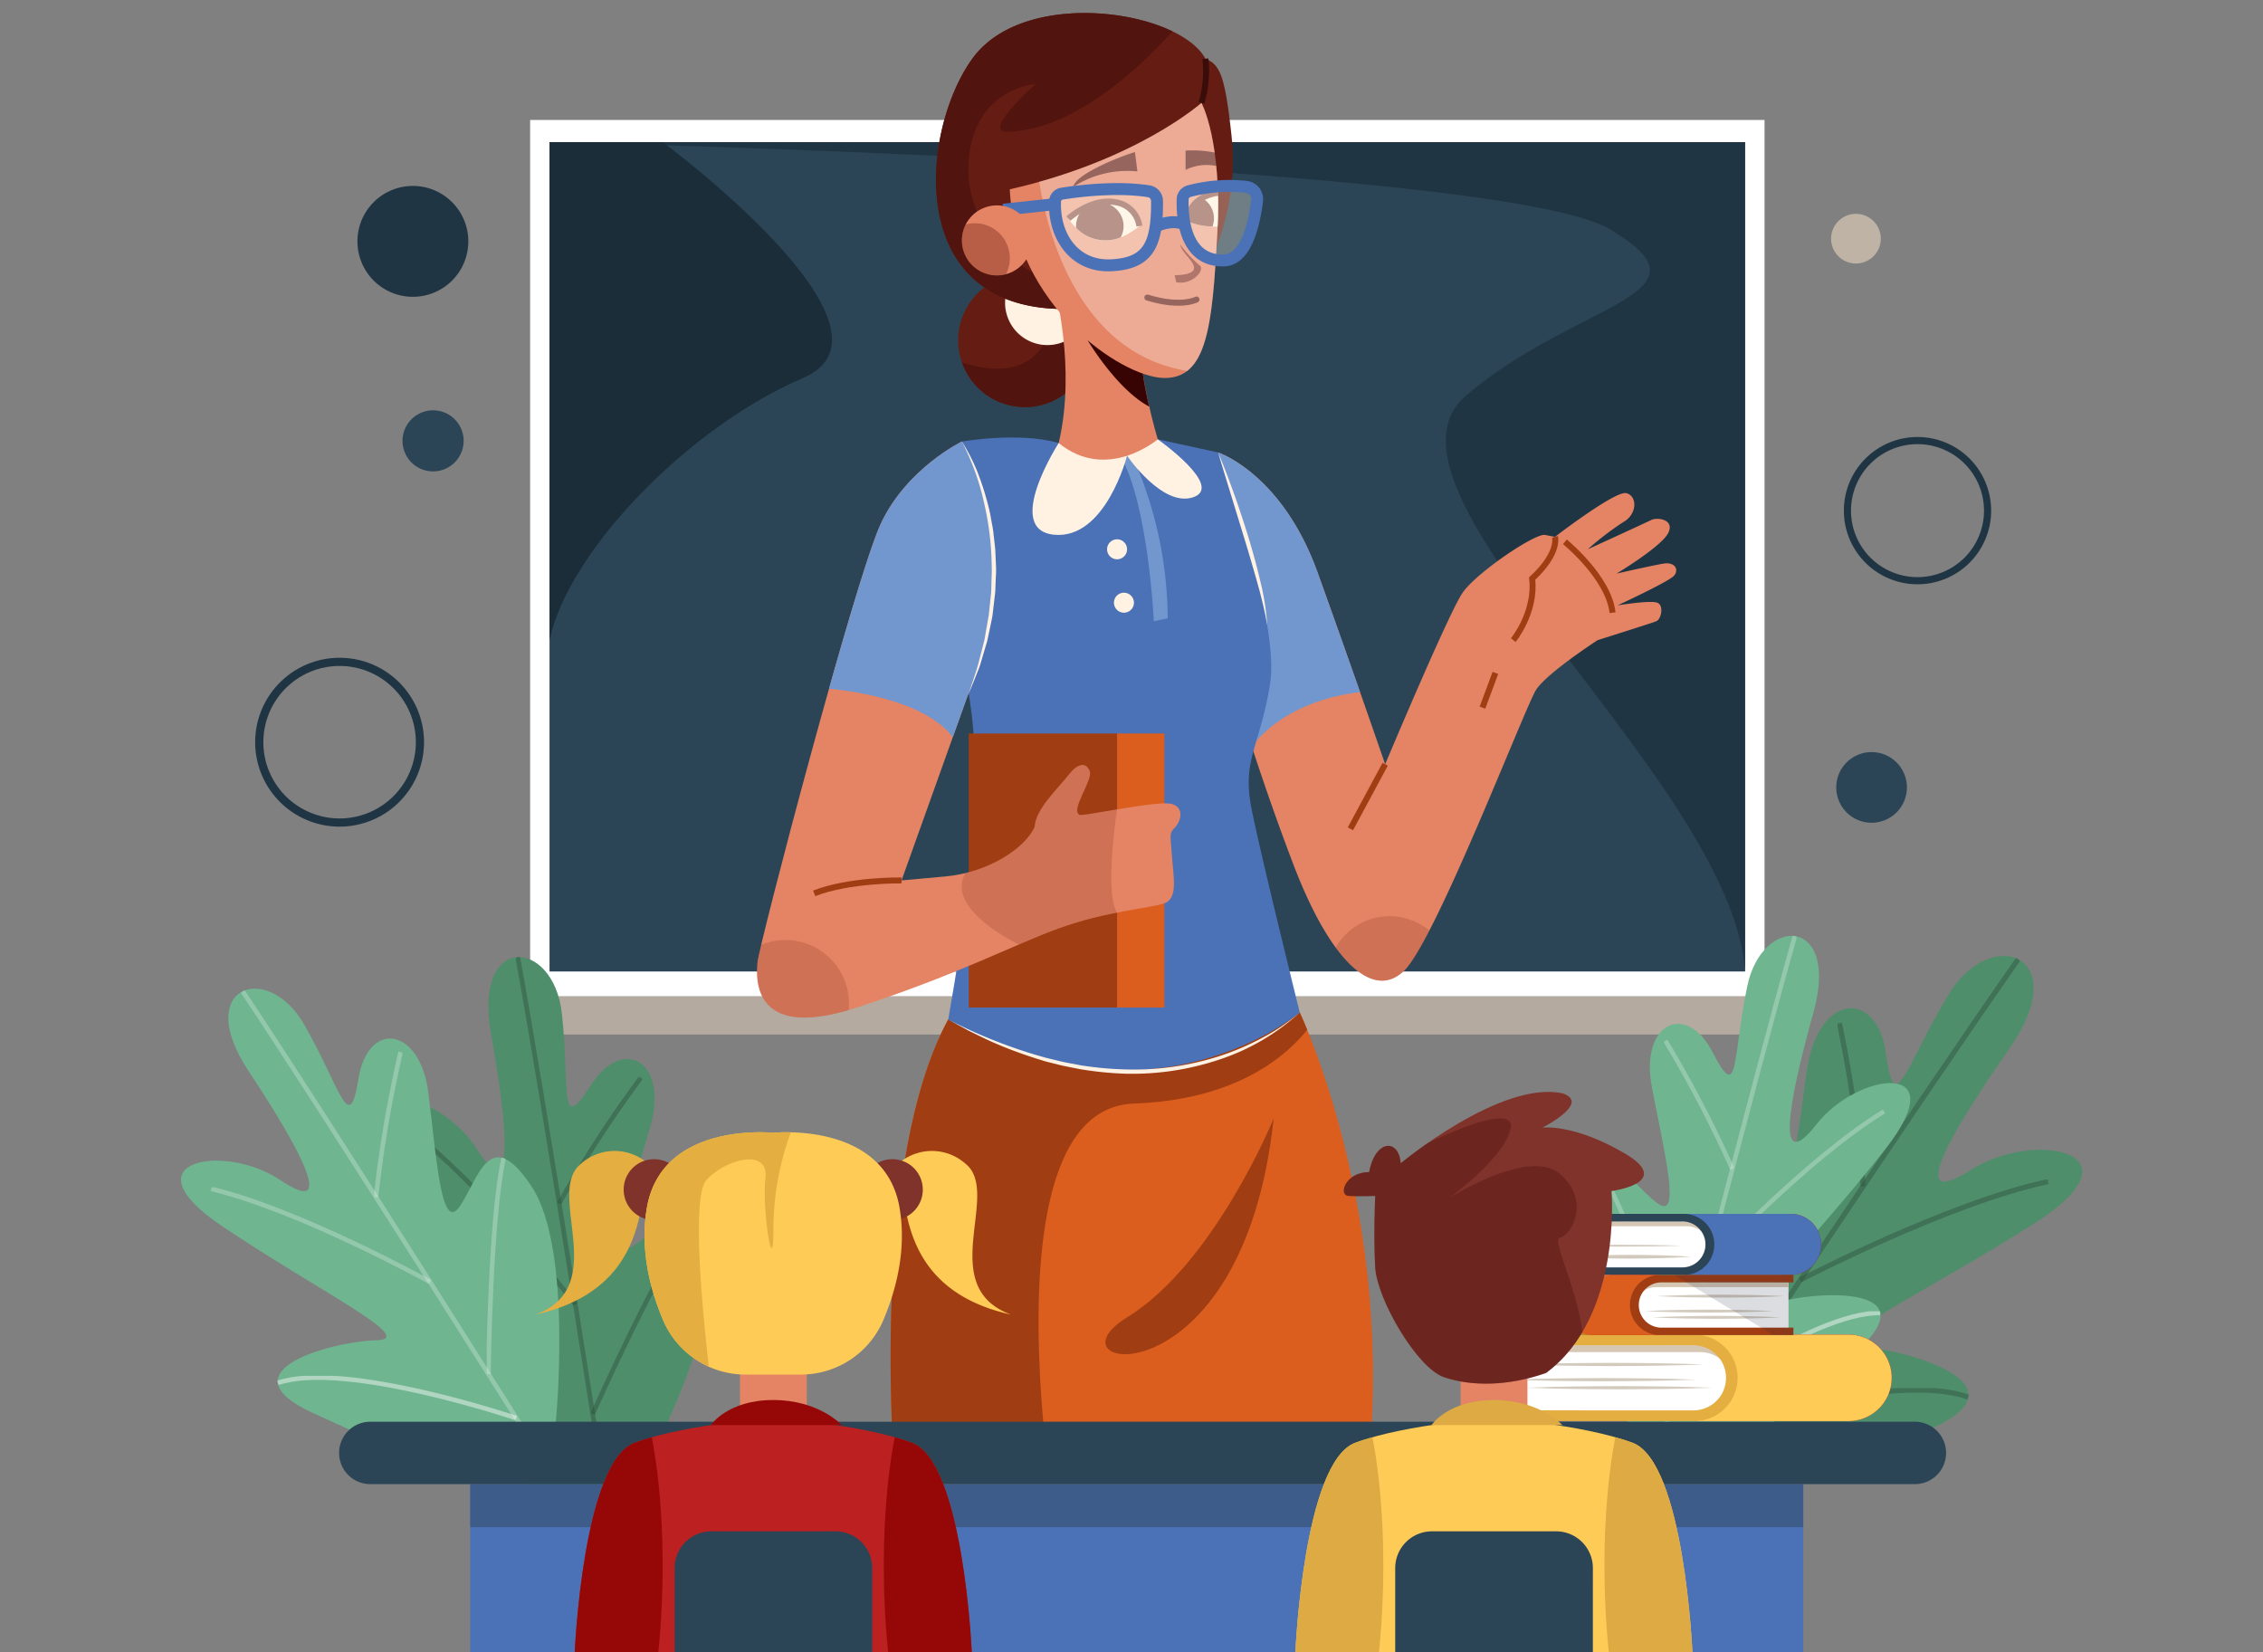 <svg xmlns="http://www.w3.org/2000/svg" xmlns:xlink="http://www.w3.org/1999/xlink" width="400" height="292" viewBox="0 0 400 292">
  <rect x="0" y="0" width="400" height="292" fill="#808080" stroke="none"/>
  <defs>
    <clipPath id="clip-path">
      <rect id="Rectángulo_415820" data-name="Rectángulo 415820" width="400" height="292" fill="#fff" stroke="#707070" stroke-width="1"/>
    </clipPath>
    <clipPath id="clip-path-2">
      <rect id="Rectángulo_415939" data-name="Rectángulo 415939" width="336.038" height="289.695" fill="none"/>
    </clipPath>
    <clipPath id="clip-path-4">
      <rect id="Rectángulo_415898" data-name="Rectángulo 415898" width="211.331" height="146.596" fill="none"/>
    </clipPath>
    <clipPath id="clip-path-5">
      <rect id="Rectángulo_415899" data-name="Rectángulo 415899" width="61.438" height="90.605" fill="none"/>
    </clipPath>
    <clipPath id="clip-path-6">
      <rect id="Rectángulo_415900" data-name="Rectángulo 415900" width="4.87" height="28.951" fill="none"/>
    </clipPath>
    <clipPath id="clip-path-7">
      <rect id="Rectángulo_415901" data-name="Rectángulo 415901" width="44.045" height="18.038" fill="none"/>
    </clipPath>
    <clipPath id="clip-path-8">
      <rect id="Rectángulo_415902" data-name="Rectángulo 415902" width="2.698" height="42.923" fill="none"/>
    </clipPath>
    <clipPath id="clip-path-9">
      <rect id="Rectángulo_415903" data-name="Rectángulo 415903" width="47.633" height="7.776" fill="none"/>
    </clipPath>
    <clipPath id="clip-path-10">
      <rect id="Rectángulo_415904" data-name="Rectángulo 415904" width="24.844" height="92.419" fill="none"/>
    </clipPath>
    <clipPath id="clip-path-11">
      <rect id="Rectángulo_415905" data-name="Rectángulo 415905" width="12.348" height="22.937" fill="none"/>
    </clipPath>
    <clipPath id="clip-path-12">
      <rect id="Rectángulo_415906" data-name="Rectángulo 415906" width="31.593" height="27.537" fill="none"/>
    </clipPath>
    <clipPath id="clip-path-13">
      <rect id="Rectángulo_415907" data-name="Rectángulo 415907" width="14.592" height="35.127" fill="none"/>
    </clipPath>
    <clipPath id="clip-path-14">
      <rect id="Rectángulo_415908" data-name="Rectángulo 415908" width="37.724" height="19.096" fill="none"/>
    </clipPath>
    <clipPath id="clip-path-15">
      <rect id="Rectángulo_415909" data-name="Rectángulo 415909" width="16.492" height="97.605" fill="none"/>
    </clipPath>
    <clipPath id="clip-path-16">
      <rect id="Rectángulo_415910" data-name="Rectángulo 415910" width="14.943" height="22.525" fill="none"/>
    </clipPath>
    <clipPath id="clip-path-17">
      <rect id="Rectángulo_415911" data-name="Rectángulo 415911" width="29.931" height="31.436" fill="none"/>
    </clipPath>
    <clipPath id="clip-path-18">
      <rect id="Rectángulo_415912" data-name="Rectángulo 415912" width="18.468" height="34.87" fill="none"/>
    </clipPath>
    <clipPath id="clip-path-19">
      <rect id="Rectángulo_415913" data-name="Rectángulo 415913" width="37.088" height="23.378" fill="none"/>
    </clipPath>
    <clipPath id="clip-path-20">
      <rect id="Rectángulo_415914" data-name="Rectángulo 415914" width="52.867" height="82.087" fill="none"/>
    </clipPath>
    <clipPath id="clip-path-21">
      <rect id="Rectángulo_415915" data-name="Rectángulo 415915" width="4.957" height="25.742" fill="none"/>
    </clipPath>
    <clipPath id="clip-path-22">
      <rect id="Rectángulo_415916" data-name="Rectángulo 415916" width="38.918" height="17.017" fill="none"/>
    </clipPath>
    <clipPath id="clip-path-23">
      <rect id="Rectángulo_415917" data-name="Rectángulo 415917" width="3.298" height="38.24" fill="none"/>
    </clipPath>
    <clipPath id="clip-path-24">
      <rect id="Rectángulo_415918" data-name="Rectángulo 415918" width="42.351" height="7.764" fill="none"/>
    </clipPath>
    <clipPath id="clip-path-25">
      <rect id="Rectángulo_415919" data-name="Rectángulo 415919" width="16.547" height="11.401" fill="none"/>
    </clipPath>
    <clipPath id="clip-path-26">
      <rect id="Rectángulo_415922" data-name="Rectángulo 415922" width="16.245" height="13.708" fill="none"/>
    </clipPath>
    <clipPath id="clip-path-27">
      <rect id="Rectángulo_415923" data-name="Rectángulo 415923" width="4.681" height="6.755" fill="none"/>
    </clipPath>
    <clipPath id="clip-path-28">
      <rect id="Rectángulo_415924" data-name="Rectángulo 415924" width="31.624" height="47.377" fill="none"/>
    </clipPath>
    <clipPath id="clip-path-29">
      <rect id="Rectángulo_415925" data-name="Rectángulo 415925" width="27.464" height="31.737" fill="none"/>
    </clipPath>
    <clipPath id="clip-path-30">
      <rect id="Rectángulo_415926" data-name="Rectángulo 415926" width="18.04" height="13.482" fill="none"/>
    </clipPath>
    <clipPath id="clip-path-31">
      <rect id="Rectángulo_415927" data-name="Rectángulo 415927" width="13.174" height="13.172" fill="none"/>
    </clipPath>
    <clipPath id="clip-path-32">
      <rect id="Rectángulo_415928" data-name="Rectángulo 415928" width="8.469" height="9.215" fill="none"/>
    </clipPath>
    <clipPath id="clip-path-33">
      <rect id="Rectángulo_415929" data-name="Rectángulo 415929" width="15.826" height="10.63" fill="none"/>
    </clipPath>
    <clipPath id="clip-path-34">
      <rect id="Rectángulo_415930" data-name="Rectángulo 415930" width="21.088" height="10.63" fill="none"/>
    </clipPath>
    <clipPath id="clip-path-35">
      <rect id="Rectángulo_415934" data-name="Rectángulo 415934" width="235.639" height="7.614" fill="none"/>
    </clipPath>
    <clipPath id="clip-path-36">
      <rect id="Rectángulo_415936" data-name="Rectángulo 415936" width="42.172" height="46.881" fill="none"/>
    </clipPath>
  </defs>
  <g id="Enmascarar_grupo_1098717" data-name="Enmascarar grupo 1098717" clip-path="url(#clip-path)">
    <g id="Grupo_1176787" data-name="Grupo 1176787" transform="translate(32 2.305)">
      <g id="Grupo_1176786" data-name="Grupo 1176786" clip-path="url(#clip-path-2)">
        <rect id="Rectángulo_415896" data-name="Rectángulo 415896" width="218.19" height="154.914" transform="translate(61.704 18.9)" fill="#fff"/>
        <rect id="Rectángulo_415897" data-name="Rectángulo 415897" width="211.331" height="146.596" transform="translate(65.132 22.813)" fill="#2c4556"/>
        <g id="Grupo_1176785" data-name="Grupo 1176785">
          <g id="Grupo_1176784" data-name="Grupo 1176784" clip-path="url(#clip-path-2)">
            <g id="Grupo_1176687" data-name="Grupo 1176687" transform="translate(65.133 22.813)" opacity="0.63">
              <g id="Grupo_1176686" data-name="Grupo 1176686">
                <g id="Grupo_1176685" data-name="Grupo 1176685" clip-path="url(#clip-path-4)">
                  <path id="Trazado_1034897" data-name="Trazado 1034897" d="M86.335,30.24S253.984,33.965,273.7,45.619,267.988,58.293,248.367,75s46.825,67.693,49.3,101.835V30.24Z" transform="translate(-86.335 -30.24)" fill="#1a2d38"/>
                </g>
              </g>
            </g>
            <path id="Trazado_1034898" data-name="Trazado 1034898" d="M300.339,237.139H77.862a3.338,3.338,0,0,1-3.338-3.338v-.068a3.338,3.338,0,0,1,3.338-3.338H300.339a3.337,3.337,0,0,1,3.338,3.338v.068a3.337,3.337,0,0,1-3.338,3.338" transform="translate(-18.302 -56.582)" fill="#b5aaa0"/>
            <path id="Trazado_1034899" data-name="Trazado 1034899" d="M106.338,30.24s44.75,33.159,24.8,41.693-41.37,30.317-44.8,46.335V30.24Z" transform="translate(-21.203 -7.426)" fill="#1a2d38"/>
            <path id="Trazado_1034900" data-name="Trazado 1034900" d="M345.4,305.569s-2.66-34.564,5.913-46.808S361.794,257.4,365.376,263s4.824-9.008,6.8-22.207,12.328-14.157,13.911-2.6,3.309,2.458,10.944-10.284,22.394-7.168,10.921,9.291-18.027,28.673-6.822,21.508,30.922-3.144,11.313,9.395-39.54,21.515-31.12,21.9,30.731,6.788,12.132,14.734-34.506,15.854-48.055.837" transform="translate(-84.729 -54.252)" fill="#4f8e6b"/>
            <g id="Grupo_1176690" data-name="Grupo 1176690" transform="translate(263.571 167.049)" opacity="0.45">
              <g id="Grupo_1176689" data-name="Grupo 1176689">
                <g id="Grupo_1176688" data-name="Grupo 1176688" clip-path="url(#clip-path-5)">
                  <path id="Trazado_1034901" data-name="Trazado 1034901" d="M349.749,311.908s43.581-65.657,60.874-90.219" transform="translate(-349.464 -221.492)" fill="none" stroke="#2d4f3b" stroke-miterlimit="10" stroke-width="0.906"/>
                </g>
              </g>
            </g>
            <g id="Grupo_1176693" data-name="Grupo 1176693" transform="translate(292.797 178.466)" opacity="0.45">
              <g id="Grupo_1176692" data-name="Grupo 1176692">
                <g id="Grupo_1176691" data-name="Grupo 1176691" clip-path="url(#clip-path-6)">
                  <path id="Trazado_1034902" data-name="Trazado 1034902" d="M392.75,265.511a240.662,240.662,0,0,0-4.2-28.852" transform="translate(-388.221 -236.586)" fill="none" stroke="#2d4f3b" stroke-miterlimit="10" stroke-width="0.906"/>
                </g>
              </g>
            </g>
            <g id="Grupo_1176696" data-name="Grupo 1176696" transform="translate(286.055 206.21)" opacity="0.45">
              <g id="Grupo_1176695" data-name="Grupo 1176695">
                <g id="Grupo_1176694" data-name="Grupo 1176694" clip-path="url(#clip-path-7)">
                  <path id="Trazado_1034903" data-name="Trazado 1034903" d="M379.385,291.182s26.1-13.641,43.815-17.4" transform="translate(-379.227 -273.447)" fill="none" stroke="#2d4f3b" stroke-miterlimit="10" stroke-width="0.906"/>
                </g>
              </g>
            </g>
            <g id="Grupo_1176699" data-name="Grupo 1176699" transform="translate(271.89 198.974)" opacity="0.45">
              <g id="Grupo_1176698" data-name="Grupo 1176698">
                <g id="Grupo_1176697" data-name="Grupo 1176697" clip-path="url(#clip-path-8)">
                  <path id="Trazado_1034904" data-name="Trazado 1034904" d="M362.838,306.687s.4-31.037-2-42.851" transform="translate(-360.507 -263.768)" fill="none" stroke="#2d4f3b" stroke-miterlimit="10" stroke-width="0.906"/>
                </g>
              </g>
            </g>
            <g id="Grupo_1176702" data-name="Grupo 1176702" transform="translate(268.384 243.052)" opacity="0.45">
              <g id="Grupo_1176701" data-name="Grupo 1176701">
                <g id="Grupo_1176700" data-name="Grupo 1176700" clip-path="url(#clip-path-9)">
                  <path id="Trazado_1034905" data-name="Trazado 1034905" d="M355.886,329.733s34.4-10.7,47.411-5.844" transform="translate(-355.784 -322.284)" fill="none" stroke="#2d4f3b" stroke-miterlimit="10" stroke-width="0.906"/>
                </g>
              </g>
            </g>
            <path id="Trazado_1034906" data-name="Trazado 1034906" d="M337.073,304.361s-12.2-27.83-8.65-40.441,8.278-4.162,12.863-.563,1.385-8.85-.8-20.342,6.1-15.281,10.757-6.177,3.449,1.077,6.081-11.676,16.455-12.41,11.724,4.529-6.62,28.941.578,19.77,24.676-11.549,12.079,4.5-26.491,29.242-19.413,27.122,27.391-3.275,14.3,8.682-23.964,23.1-39.52,14.6" transform="translate(-80.497 -53.1)" fill="#6fb590"/>
            <g id="Grupo_1176705" data-name="Grupo 1176705" transform="translate(260.702 163.081)" opacity="0.26">
              <g id="Grupo_1176704" data-name="Grupo 1176704">
                <g id="Grupo_1176703" data-name="Grupo 1176703" clip-path="url(#clip-path-10)">
                  <path id="Trazado_1034907" data-name="Trazado 1034907" d="M345.953,308.54s17.063-66.936,24.265-92.263" transform="translate(-345.663 -216.196)" fill="none" stroke="#fefefe" stroke-miterlimit="10" stroke-width="0.794"/>
                </g>
              </g>
            </g>
            <g id="Grupo_1176708" data-name="Grupo 1176708" transform="translate(262.125 181.493)" opacity="0.26">
              <g id="Grupo_1176707" data-name="Grupo 1176707">
                <g id="Grupo_1176706" data-name="Grupo 1176706" clip-path="url(#clip-path-11)">
                  <path id="Trazado_1034908" data-name="Trazado 1034908" d="M359.611,263.442a210.913,210.913,0,0,0-11.819-22.659" transform="translate(-347.538 -240.625)" fill="none" stroke="#fefefe" stroke-miterlimit="10" stroke-width="0.794"/>
                </g>
              </g>
            </g>
            <g id="Grupo_1176711" data-name="Grupo 1176711" transform="translate(269.575 193.891)" opacity="0.26">
              <g id="Grupo_1176710" data-name="Grupo 1176710">
                <g id="Grupo_1176709" data-name="Grupo 1176709" clip-path="url(#clip-path-12)">
                  <path id="Trazado_1034909" data-name="Trazado 1034909" d="M357.62,284.423s17.647-18.838,31.219-27.075" transform="translate(-357.401 -257.091)" fill="none" stroke="#fefefe" stroke-miterlimit="10" stroke-width="0.794"/>
                </g>
              </g>
            </g>
            <g id="Grupo_1176714" data-name="Grupo 1176714" transform="translate(250.755 204.511)" opacity="0.26">
              <g id="Grupo_1176713" data-name="Grupo 1176713">
                <g id="Grupo_1176712" data-name="Grupo 1176712" clip-path="url(#clip-path-13)">
                  <path id="Trazado_1034910" data-name="Trazado 1034910" d="M346.775,306.167s-8.651-25.8-14.05-34.878" transform="translate(-332.468 -271.135)" fill="none" stroke="#fefefe" stroke-miterlimit="10" stroke-width="0.794"/>
                </g>
              </g>
            </g>
            <g id="Grupo_1176717" data-name="Grupo 1176717" transform="translate(262.63 229.469)" opacity="0.45">
              <g id="Grupo_1176716" data-name="Grupo 1176716">
                <g id="Grupo_1176715" data-name="Grupo 1176715" clip-path="url(#clip-path-14)">
                  <path id="Trazado_1034911" data-name="Trazado 1034911" d="M348.361,323.121s25.369-18.806,37.539-18.553" transform="translate(-348.182 -304.266)" fill="none" stroke="#fefefe" stroke-miterlimit="10" stroke-width="0.794"/>
                </g>
              </g>
            </g>
            <path id="Trazado_1034912" data-name="Trazado 1034912" d="M91.949,314.842s15.33-27.478,12.918-40.828-8.121-5.11-13.2-1.854-.552-9.26,2.837-20.888-4.78-16.354-10.477-7.431-3.662.768-5.112-12.637-15.733-14.421-12.533,3.507,3.959,30.486-2.553,20.321-24.291-14.346-12.9,3.443,24.412,32.763,17.327,29.877-27.91-6.087-15.6,7.534,22.414,26.183,39.291,18.956" transform="translate(-11.593 -54.321)" fill="#4f8e6b"/>
            <g id="Grupo_1176720" data-name="Grupo 1176720" transform="translate(59.207 166.819)" opacity="0.45">
              <g id="Grupo_1176719" data-name="Grupo 1176719">
                <g id="Grupo_1176718" data-name="Grupo 1176718" clip-path="url(#clip-path-15)">
                  <path id="Trazado_1034913" data-name="Trazado 1034913" d="M94.765,318.7S83.8,248.017,78.885,221.2" transform="translate(-78.58 -221.142)" fill="none" stroke="#2d4f3b" stroke-miterlimit="10" stroke-width="0.822"/>
                </g>
              </g>
            </g>
            <g id="Grupo_1176723" data-name="Grupo 1176723" transform="translate(66.567 188.008)" opacity="0.45">
              <g id="Grupo_1176722" data-name="Grupo 1176722">
                <g id="Grupo_1176721" data-name="Grupo 1176721" clip-path="url(#clip-path-16)">
                  <path id="Trazado_1034914" data-name="Trazado 1034914" d="M88.6,271.645a218.34,218.34,0,0,1,14.425-22.186" transform="translate(-88.324 -249.271)" fill="none" stroke="#2d4f3b" stroke-miterlimit="10" stroke-width="0.822"/>
                </g>
              </g>
            </g>
            <g id="Grupo_1176726" data-name="Grupo 1176726" transform="translate(40.019 197.004)" opacity="0.45">
              <g id="Grupo_1176725" data-name="Grupo 1176725">
                <g id="Grupo_1176724" data-name="Grupo 1176724" clip-path="url(#clip-path-17)">
                  <path id="Trazado_1034915" data-name="Trazado 1034915" d="M82.793,292.462s-16.326-21.164-29.5-31" transform="translate(-53.107 -261.216)" fill="none" stroke="#2d4f3b" stroke-miterlimit="10" stroke-width="0.822"/>
                </g>
              </g>
            </g>
            <g id="Grupo_1176729" data-name="Grupo 1176729" transform="translate(72.485 212.857)" opacity="0.45">
              <g id="Grupo_1176728" data-name="Grupo 1176728">
                <g id="Grupo_1176727" data-name="Grupo 1176727" clip-path="url(#clip-path-18)">
                  <path id="Trazado_1034916" data-name="Trazado 1034916" d="M96.456,316.953s11.469-25.733,17.934-34.56" transform="translate(-96.173 -282.209)" fill="none" stroke="#2d4f3b" stroke-miterlimit="10" stroke-width="0.822"/>
                </g>
              </g>
            </g>
            <g id="Grupo_1176732" data-name="Grupo 1176732" transform="translate(37.343 233.729)" opacity="0.45">
              <g id="Grupo_1176731" data-name="Grupo 1176731">
                <g id="Grupo_1176730" data-name="Grupo 1176730" clip-path="url(#clip-path-19)">
                  <path id="Trazado_1034917" data-name="Trazado 1034917" d="M86.387,333.064S62.1,311.17,49.53,310.226" transform="translate(-49.507 -309.916)" fill="none" stroke="#2d4f3b" stroke-miterlimit="10" stroke-width="0.822"/>
                </g>
              </g>
            </g>
            <path id="Trazado_1034918" data-name="Trazado 1034918" d="M66.217,305.386s3.11-30.766-4.273-41.867S52.626,262.077,49.311,267s-4.109-8.136-5.588-19.948-10.691-12.888-12.349-2.616-3,2.121-9.54-9.405-19.816-6.87-9.936,8.052S27.36,269.034,17.521,262.4-9.987,258.94,7.231,270.54s34.8,20.031,27.283,20.192-27.549,5.4-11.133,12.88,30.432,14.876,42.836,1.774" transform="translate(0 -56.134)" fill="#6fb590"/>
            <g id="Grupo_1176735" data-name="Grupo 1176735" transform="translate(10.634 172.741)" opacity="0.26">
              <g id="Grupo_1176734" data-name="Grupo 1176734">
                <g id="Grupo_1176733" data-name="Grupo 1176733" clip-path="url(#clip-path-20)">
                  <path id="Trazado_1034919" data-name="Trazado 1034919" d="M66.788,310.953S29.327,251.472,14.432,229.2" transform="translate(-14.178 -229.029)" fill="none" stroke="#fefefe" stroke-miterlimit="10" stroke-width="0.808"/>
                </g>
              </g>
            </g>
            <g id="Grupo_1176738" data-name="Grupo 1176738" transform="translate(34.162 183.585)" opacity="0.26">
              <g id="Grupo_1176737" data-name="Grupo 1176737">
                <g id="Grupo_1176736" data-name="Grupo 1176736" clip-path="url(#clip-path-21)">
                  <path id="Trazado_1034920" data-name="Trazado 1034920" d="M45.685,269.083a214.6,214.6,0,0,1,4.358-25.638" transform="translate(-45.382 -243.372)" fill="none" stroke="#fefefe" stroke-miterlimit="10" stroke-width="0.808"/>
                </g>
              </g>
            </g>
            <g id="Grupo_1176741" data-name="Grupo 1176741" transform="translate(5.251 207.546)" opacity="0.26">
              <g id="Grupo_1176740" data-name="Grupo 1176740">
                <g id="Grupo_1176739" data-name="Grupo 1176739" clip-path="url(#clip-path-22)">
                  <path id="Trazado_1034921" data-name="Trazado 1034921" d="M45.754,291.956S22.773,279.233,7.053,275.5" transform="translate(-6.983 -275.206)" fill="none" stroke="#fefefe" stroke-miterlimit="10" stroke-width="0.808"/>
                </g>
              </g>
            </g>
            <g id="Grupo_1176744" data-name="Grupo 1176744" transform="translate(54.028 202.32)" opacity="0.26">
              <g id="Grupo_1176743" data-name="Grupo 1176743">
                <g id="Grupo_1176742" data-name="Grupo 1176742" clip-path="url(#clip-path-23)">
                  <path id="Trazado_1034922" data-name="Trazado 1034922" d="M72.02,306.441s.309-27.686,2.7-38.17" transform="translate(-71.715 -268.204)" fill="none" stroke="#fefefe" stroke-miterlimit="10" stroke-width="0.808"/>
                </g>
              </g>
            </g>
            <g id="Grupo_1176747" data-name="Grupo 1176747" transform="translate(17.009 240.882)" opacity="0.45">
              <g id="Grupo_1176746" data-name="Grupo 1176746">
                <g id="Grupo_1176745" data-name="Grupo 1176745" clip-path="url(#clip-path-24)">
                  <path id="Trazado_1034923" data-name="Trazado 1034923" d="M64.832,326.871s-30.449-10.276-42.154-6.225" transform="translate(-22.579 -319.395)" fill="none" stroke="#fefefe" stroke-miterlimit="10" stroke-width="0.808"/>
                </g>
              </g>
            </g>
            <path id="Trazado_1034924" data-name="Trazado 1034924" d="M238.569,234.173s17.026,35.807,12.023,81.091H166.955s-4.563-54.061,9.478-79.862a545.941,545.941,0,0,0,62.135-1.229" transform="translate(-40.828 -57.509)" fill="#db5e1f"/>
            <path id="Trazado_1034925" data-name="Trazado 1034925" d="M238.569,234.173a545.941,545.941,0,0,1-62.135,1.229c-14.042,25.8-9.478,79.862-9.478,79.862h27.2c-2.326-18.853-5.752-64.259,15.1-65,17.872-.631,26.76-8.223,30.63-13.037-.812-1.993-1.318-3.058-1.318-3.058" transform="translate(-40.828 -57.509)" fill="#a03d12"/>
            <path id="Trazado_1034926" data-name="Trazado 1034926" d="M205.674,72.847a11.8,11.8,0,1,1-11.8-11.8,11.8,11.8,0,0,1,11.8,11.8" transform="translate(-44.715 -14.992)" fill="#651d13"/>
            <path id="Trazado_1034927" data-name="Trazado 1034927" d="M182.964,77.615a11.792,11.792,0,0,0,22.863-2.656l-3.73-9.884c-.162-.151-.32-.306-.49-.447l-3.537,8.288s-2.346,8.859-15.1,4.7" transform="translate(-44.933 -15.872)" fill="#51140e"/>
            <path id="Trazado_1034928" data-name="Trazado 1034928" d="M242.98,102.952s11.274,3.686,17.593,21.238,11.936,33.875,11.936,33.875,11.233-26.767,13.69-30.321,12.813-10.55,14.569-10.212l1.756.339s10.707-8.25,12.637-7.723,1.931,3.686-.527,5.09a52.16,52.16,0,0,0-6.319,4.832s10.181-4.656,11.234-5.183,4.213-.1,2.984,2.319-9.127,7.159-9.127,7.159,6.143-1.4,8.25-1.756,2.808,1.053,1.931,2.106-10.005,5.266-10.005,5.266,5.792-.945,7.021-.473.7,2.93-.176,3.281-10.356,3.335-10.356,3.335-8.952,5.792-10.882,8.776-17.728,44.231-23.345,49.673-13.164-2.106-19.483-18.605-10.786-31.77-10.786-31.77Z" transform="translate(-59.672 -25.283)" fill="#e48464"/>
            <path id="Trazado_1034929" data-name="Trazado 1034929" d="M260.573,124.19c-6.319-17.552-17.593-21.238-17.593-21.238l2.594,41.248s1.244,4.253,3.347,10.692c5.526-6.913,14-8.979,19.149-9.58-2.087-5.954-4.724-13.419-7.5-21.121" transform="translate(-59.672 -25.283)" fill="#7297ce"/>
            <line id="Línea_990" data-name="Línea 990" x1="6.143" y2="11.409" transform="translate(206.693 132.783)" fill="none" stroke="#a03d12" stroke-miterlimit="10" stroke-width="1.057"/>
            <g id="Grupo_1176750" data-name="Grupo 1176750" transform="translate(204.097 159.638)" opacity="0.16">
              <g id="Grupo_1176749" data-name="Grupo 1176749">
                <g id="Grupo_1176748" data-name="Grupo 1176748" clip-path="url(#clip-path-25)">
                  <path id="Trazado_1034930" data-name="Trazado 1034930" d="M287.084,214.147a10.959,10.959,0,0,0-16.547,3.006c4.265,5.817,8.549,7.52,12.074,4.106,1.139-1.1,2.7-3.681,4.474-7.112" transform="translate(-270.537 -211.605)" fill="#590a06"/>
                </g>
              </g>
            </g>
            <path id="Trazado_1034931" data-name="Trazado 1034931" d="M216.785,99.767l10.667,2.326s11.1,29.488,9.168,41.072-5.09,13.165-3.159,22.467,8.425,35.455,8.425,35.455-26.153,22.116-62.135,1.229c6.671-37.737,5.178-51.779,2.414-63.539s0-38.615,0-38.615,10.136-1.755,17.113.263,17.508-.658,17.508-.658" transform="translate(-44.144 -24.425)" fill="#4b72b7"/>
            <rect id="Rectángulo_415920" data-name="Rectángulo 415920" width="8.355" height="48.444" transform="translate(165.452 127.341)" fill="#db5e1f"/>
            <rect id="Rectángulo_415921" data-name="Rectángulo 415921" width="26.221" height="48.444" transform="translate(139.231 127.341)" fill="#a03d12"/>
            <path id="Trazado_1034932" data-name="Trazado 1034932" d="M220.9,101.189a70.791,70.791,0,0,1,7.179,30.642l-2.457.527s-1.094-23.738-7.042-30.914c1.272-.127,2.32-.255,2.32-.255" transform="translate(-53.679 -24.851)" fill="#7297ce"/>
            <path id="Trazado_1034933" data-name="Trazado 1034933" d="M222.108,137.58a1.765,1.765,0,1,1-1.765-1.765,1.766,1.766,0,0,1,1.765,1.765" transform="translate(-53.679 -33.354)" fill="#fff2e3"/>
            <path id="Trazado_1034934" data-name="Trazado 1034934" d="M220.5,125.068a1.765,1.765,0,1,1-1.765-1.765,1.766,1.766,0,0,1,1.765,1.765" transform="translate(-53.285 -30.281)" fill="#fff2e3"/>
            <path id="Trazado_1034935" data-name="Trazado 1034935" d="M171.161,100.393s-9.786,4.739-14.349,14.569-21.414,74.071-21.765,77.405-.7,14.042,17.552,8.074,27.557-11.058,35.807-14.042,16.023-3.51,18.543-4.388,1.555-4.914,1.335-8.425-.57-3.862.483-4.915,1.843-3.51-.483-4.213-14.971,2.106-16.283,1.931c-1.839-.7,2.373-6.143,1.759-7.723s-2.018-1.58-3.774.7-5.792,5.968-5.968,9.127c-1.579,3.686-8.074,8.075-15.8,8.776l-7.723.7,13.69-38.264s7.285-21.063-3.027-39.317" transform="translate(-33.142 -24.655)" fill="#e48464"/>
            <path id="Trazado_1034936" data-name="Trazado 1034936" d="M163.787,203.228s-9.127-.176-15.446,2.282" transform="translate(-36.43 -49.909)" fill="none" stroke="#a03d12" stroke-miterlimit="10" stroke-width="1.057"/>
            <path id="Trazado_1034937" data-name="Trazado 1034937" d="M173.7,152.644l4.628-12.934s7.285-21.063-3.027-39.317c0,0-9.786,4.739-14.349,14.569-1.764,3.8-5.362,15.724-9.134,29.119,4.894.471,17.012,2.255,21.883,8.563" transform="translate(-37.285 -24.655)" fill="#7297ce"/>
            <g id="Grupo_1176753" data-name="Grupo 1176753" transform="translate(101.809 163.85)" opacity="0.16">
              <g id="Grupo_1176752" data-name="Grupo 1176752">
                <g id="Grupo_1176751" data-name="Grupo 1176751" clip-path="url(#clip-path-26)">
                  <path id="Trazado_1034938" data-name="Trazado 1034938" d="M151.137,229.576a11.433,11.433,0,0,0,.059-1.154,11.23,11.23,0,0,0-15.505-10.388c-.378,1.6-.605,2.659-.643,3.015-.341,3.243-.677,13.452,16.089,8.526" transform="translate(-134.951 -217.188)" fill="#590a06"/>
                </g>
              </g>
            </g>
            <path id="Trazado_1034939" data-name="Trazado 1034939" d="M208.033,65.443a7.482,7.482,0,1,1-7.482-7.482,7.482,7.482,0,0,1,7.482,7.482" transform="translate(-47.415 -14.234)" fill="#fff2e3"/>
            <path id="Trazado_1034940" data-name="Trazado 1034940" d="M216.21,102.988s-3.791,14.82-12.875,13.965.79-16.212.79-16.212Z" transform="translate(-48.993 -24.74)" fill="#fff2e3"/>
            <path id="Trazado_1034941" data-name="Trazado 1034941" d="M221.652,102.774s6.3,9.25,11.742,7.319-6.319-10.224-6.319-10.224-4.714.673-5.423,2.905" transform="translate(-54.434 -24.526)" fill="#fff2e3"/>
            <path id="Trazado_1034942" data-name="Trazado 1034942" d="M226.481,41.248a42.25,42.25,0,0,0,2.632-19.615c-1.184-10.926-2.106-12.506-4.607-13.559-4.608-8.557-31.989-12.769-41.2,0s-12.243,44.759,16.983,44.232c5-9.874,26.2-11.058,26.2-11.058" transform="translate(-43.439 0)" fill="#651d13"/>
            <path id="Trazado_1034943" data-name="Trazado 1034943" d="M204.586,64.1s3.949,14.218.79,27.645c8.557,6.977,17.508-.658,17.508-.658S219.418,79.631,219.637,72s-15.051-7.9-15.051-7.9" transform="translate(-50.243 -15.742)" fill="#e48464"/>
            <path id="Trazado_1034944" data-name="Trazado 1034944" d="M223.306,88.4a66.473,66.473,0,0,1-1.725-11.321l-9.164-.393s5.138,8.676,10.889,11.714" transform="translate(-52.166 -18.833)" fill="#380403"/>
            <path id="Trazado_1034945" data-name="Trazado 1034945" d="M182.67,25.988c1.046-12.795,11.821-13.439,11.821-13.439s-8.952,7.9-5.4,8.425c12.41,0,24.743-12.3,29.587-17.739-9.843-4.747-28.17-5.151-35.379,4.839-9.215,12.769-12.243,44.758,16.981,44.231a11.766,11.766,0,0,1,2.527-3.275c-10.3-1.541-21.157-10.6-20.14-23.042" transform="translate(-43.439 0)" fill="#51140e"/>
            <path id="Trazado_1034946" data-name="Trazado 1034946" d="M228.05,21.055s3.686,6.67,2.809,22.994-1.756,25.8-9.478,25.626S195.052,56.51,194.174,36.326c22.467-5.091,33.876-15.271,33.876-15.271" transform="translate(-47.686 -5.171)" fill="#e48464"/>
            <path id="Trazado_1034947" data-name="Trazado 1034947" d="M220.452,48.5s.088-3.423-4.3-4.213-8.25,2.9-8.25,2.9,4.739,7.723,12.55,1.316" transform="translate(-51.058 -10.848)" fill="#fff2e3"/>
            <path id="Trazado_1034948" data-name="Trazado 1034948" d="M241.11,48.086c.091-2.165.1-4.155.051-5.97-.327.043-5.033.737-5.457,4.985a12.878,12.878,0,0,0,5.405.985" transform="translate(-57.886 -10.343)" fill="#fff2e3"/>
            <path id="Trazado_1034949" data-name="Trazado 1034949" d="M217.585,50.546a4.16,4.16,0,0,0,.514-1.974,4.2,4.2,0,0,0-4.2-4.2l-.019,0a10.151,10.151,0,0,0-2.434.8,4.189,4.189,0,0,0-1.751,3.4c0,.1.022.194.029.292a7.164,7.164,0,0,0,7.864,1.682" transform="translate(-51.497 -10.896)" fill="#651d13"/>
            <path id="Trazado_1034950" data-name="Trazado 1034950" d="M235.7,47.412a11.718,11.718,0,0,0,4.5.966,4.119,4.119,0,0,0-1.793-5,5.09,5.09,0,0,0-2.7,4.032" transform="translate(-57.886 -10.653)" fill="#651d13"/>
            <g id="Grupo_1176756" data-name="Grupo 1176756" transform="translate(175.625 40.896)" opacity="0.64">
              <g id="Grupo_1176755" data-name="Grupo 1176755">
                <g id="Grupo_1176754" data-name="Grupo 1176754" clip-path="url(#clip-path-27)">
                  <path id="Trazado_1034951" data-name="Trazado 1034951" d="M233.762,54.209a22.761,22.761,0,0,0,3.423,3.686c1.141.7-1.229,3.6-4.125,2.984L232.8,59.65s3.363.061,3.423-1.228-2.194-2.72-2.457-4.213" transform="translate(-232.796 -54.209)" fill="#590a06"/>
                </g>
              </g>
            </g>
            <path id="Trazado_1034952" data-name="Trazado 1034952" d="M235.356,35.625a8.3,8.3,0,0,1,5.429-.7c.275-1.932-.281-2.367-.281-2.367a19.861,19.861,0,0,0-5.147-.355Z" transform="translate(-57.8 -7.892)" fill="#651d13"/>
            <path id="Trazado_1034953" data-name="Trazado 1034953" d="M219.947,32.572l.439,3.423a17.557,17.557,0,0,0-11.322,2.72c.263-2.019,7.2-5,10.882-6.143" transform="translate(-51.343 -7.999)" fill="#651d13"/>
            <path id="Trazado_1034954" data-name="Trazado 1034954" d="M235.087,67.008s-2.72,1.492-8.689-.351" transform="translate(-55.6 -16.37)" fill="none" stroke="#651d13" stroke-linecap="round" stroke-miterlimit="10" stroke-width="1.057"/>
            <path id="Trazado_1034955" data-name="Trazado 1034955" d="M207.9,47.181s4.037-3.686,8.25-2.9a4.958,4.958,0,0,1,4.3,4.213" transform="translate(-51.058 -10.848)" fill="none" stroke="#651d13" stroke-miterlimit="10" stroke-width="1.057"/>
            <path id="Trazado_1034956" data-name="Trazado 1034956" d="M235.7,47.1s.119-4.191,5.457-4.984" transform="translate(-57.886 -10.343)" fill="none" stroke="#651d13" stroke-miterlimit="10" stroke-width="1.057"/>
            <path id="Trazado_1034957" data-name="Trazado 1034957" d="M239.078,18.512a19.858,19.858,0,0,0,.7-7.81" transform="translate(-58.714 -2.628)" fill="none" stroke="#3a0d0b" stroke-miterlimit="10" stroke-width="1.057"/>
            <path id="Trazado_1034958" data-name="Trazado 1034958" d="M319.506,122.728s.877,2.809-4.037,7.372c.7,5.967-3.335,10.882-3.335,10.882" transform="translate(-76.655 -30.14)" fill="none" stroke="#a03d12" stroke-miterlimit="10" stroke-width="1.057"/>
            <g id="Grupo_1176759" data-name="Grupo 1176759" transform="translate(151.684 15.884)" opacity="0.32" style="mix-blend-mode: overlay;isolation: isolate">
              <g id="Grupo_1176758" data-name="Grupo 1176758">
                <g id="Grupo_1176757" data-name="Grupo 1176757" clip-path="url(#clip-path-28)">
                  <path id="Trazado_1034959" data-name="Trazado 1034959" d="M201.063,35c1.4,8.745,6.784,30.294,26.168,33.427,3.948-3.059,4.634-11.633,5.319-24.383.878-16.323-2.808-22.993-2.808-22.993S220.086,29.661,201.063,35" transform="translate(-201.062 -21.055)" fill="#fff"/>
                </g>
              </g>
            </g>
            <path id="Trazado_1034960" data-name="Trazado 1034960" d="M324.232,123.891s7.723,6.271,8.425,12.526" transform="translate(-79.627 -30.426)" fill="none" stroke="#a03d12" stroke-miterlimit="10" stroke-width="1.057"/>
            <line id="Línea_991" data-name="Línea 991" x1="2.282" y2="6.143" transform="translate(230.037 116.634)" fill="none" stroke="#a03d12" stroke-miterlimit="10" stroke-width="1.057"/>
            <g id="Grupo_1176762" data-name="Grupo 1176762" transform="translate(137.988 132.902)" opacity="0.16">
              <g id="Grupo_1176761" data-name="Grupo 1176761">
                <g id="Grupo_1176760" data-name="Grupo 1176760" clip-path="url(#clip-path-29)">
                  <path id="Trazado_1034961" data-name="Trazado 1034961" d="M210.372,202.26c-2.318-3.493,0-18.23,0-18.231a59.176,59.176,0,0,1-6.593.969c-1.839-.7,2.373-6.143,1.759-7.723s-2.018-1.58-3.774.7-5.792,5.968-5.968,9.128c-1.328,3.1-6.136,6.686-12.221,8.17-3.738,6.425,9.444,12.629,9.444,12.629h0c2.574-1.105,4.91-2.08,7.165-2.9a69.6,69.6,0,0,1,10.188-2.747" transform="translate(-182.907 -176.166)" fill="#590a06"/>
                </g>
              </g>
            </g>
            <g id="Grupo_1176765" data-name="Grupo 1176765" transform="translate(154.472 31.114)" opacity="0.32">
              <g id="Grupo_1176764" data-name="Grupo 1176764">
                <g id="Grupo_1176763" data-name="Grupo 1176763" clip-path="url(#clip-path-30)">
                  <path id="Trazado_1034962" data-name="Trazado 1034962" d="M205.979,42.057c2.654-.424,9.556-1.334,15.364-.422a1.732,1.732,0,0,1,1.453,1.7c.067,7.67-1.478,11.047-8.059,11.378-6.561.33-10.212-5.16-9.967-11.289a1.438,1.438,0,0,1,1.209-1.365" transform="translate(-204.758 -41.243)" fill="#fff6e7"/>
                </g>
              </g>
            </g>
            <g id="Grupo_1176768" data-name="Grupo 1176768" transform="translate(177.032 30.557)" opacity="0.32">
              <g id="Grupo_1176767" data-name="Grupo 1176767">
                <g id="Grupo_1176766" data-name="Grupo 1176766" clip-path="url(#clip-path-31)">
                  <path id="Trazado_1034963" data-name="Trazado 1034963" d="M235.84,41.425a1.526,1.526,0,0,0-1.167,1.421c-.1,3.006.286,10.988,7.27,10.827,4.114-.081,5.458-7.024,5.877-10.572a2.174,2.174,0,0,0-1.877-2.425,27.785,27.785,0,0,0-10.1.749" transform="translate(-234.661 -40.504)" fill="#fff6e7"/>
                </g>
              </g>
            </g>
            <path id="Trazado_1034964" data-name="Trazado 1034964" d="M205.979,42.057c2.654-.424,9.556-1.334,15.364-.422a1.732,1.732,0,0,1,1.453,1.7c.067,7.67-1.478,11.047-8.059,11.378-6.561.33-10.212-5.16-9.967-11.289A1.438,1.438,0,0,1,205.979,42.057Z" transform="translate(-50.285 -10.129)" fill="none" stroke="#4b72b7" stroke-miterlimit="10" stroke-width="2.113"/>
            <path id="Trazado_1034965" data-name="Trazado 1034965" d="M228.355,49.757s2.754-1.43,5.115-.357" transform="translate(-56.081 -12.034)" fill="none" stroke="#4b72b7" stroke-miterlimit="10" stroke-width="2.113"/>
            <line id="Línea_992" data-name="Línea 992" x1="8.996" y2="0.971" transform="translate(145.347 33.788)" fill="none" stroke="#4b72b7" stroke-miterlimit="10" stroke-width="2.113"/>
            <path id="Trazado_1034966" data-name="Trazado 1034966" d="M195.324,51.255a6.187,6.187,0,1,1-6.188-6.187,6.188,6.188,0,0,1,6.188,6.187" transform="translate(-44.93 -11.068)" fill="#e48464"/>
            <g id="Grupo_1176771" data-name="Grupo 1176771" transform="translate(138.019 37.159)" opacity="0.32">
              <g id="Grupo_1176770" data-name="Grupo 1176770">
                <g id="Grupo_1176769" data-name="Grupo 1176769" clip-path="url(#clip-path-32)">
                  <path id="Trazado_1034967" data-name="Trazado 1034967" d="M185.23,49.256a6.161,6.161,0,0,0-1.6.217,6.171,6.171,0,0,0,7.109,8.781,6.18,6.18,0,0,0-5.507-9" transform="translate(-182.949 -49.256)" fill="#590a06"/>
                </g>
              </g>
            </g>
            <path id="Trazado_1034968" data-name="Trazado 1034968" d="M235.84,41.425a1.526,1.526,0,0,0-1.167,1.421c-.1,3.006.286,10.988,7.27,10.827,4.114-.081,5.458-7.024,5.877-10.572a2.174,2.174,0,0,0-1.877-2.425A27.785,27.785,0,0,0,235.84,41.425Z" transform="translate(-57.629 -9.947)" fill="none" stroke="#4b72b7" stroke-miterlimit="10" stroke-width="2.113"/>
            <path id="Trazado_1034969" data-name="Trazado 1034969" d="M241.885,234.173a39.3,39.3,0,0,1-14.248,8.329,48.52,48.52,0,0,1-16.406,2.489,60.049,60.049,0,0,1-8.286-.826c-1.357-.287-2.732-.5-4.07-.868l-2.017-.509-1.984-.622a77.367,77.367,0,0,1-7.756-2.963c-1.255-.583-2.49-1.206-3.734-1.807L179.75,235.4a88.725,88.725,0,0,0,15.293,6.207l1.982.568,2,.484c1.327.356,2.689.552,4.033.826a59.837,59.837,0,0,0,8.186.75,49.453,49.453,0,0,0,16.21-2.284,45.715,45.715,0,0,0,7.582-3.19,35.822,35.822,0,0,0,6.847-4.59" transform="translate(-44.144 -57.509)" fill="#fff2e3"/>
            <path id="Trazado_1034970" data-name="Trazado 1034970" d="M182.949,100.393a33.161,33.161,0,0,1,2.653,5.132,46.793,46.793,0,0,1,1.821,5.5,28.4,28.4,0,0,1,.649,2.828c.154.954.389,1.9.468,2.864.1.962.236,1.922.314,2.886l.13,2.9c.045.968-.055,1.935-.075,2.9l-.059,1.45c-.031.483-.106.962-.156,1.442l-.338,2.882c-.177.951-.378,1.9-.578,2.842l-.3,1.418c-.106.471-.265.929-.4,1.393l-.821,2.775a11.425,11.425,0,0,1-.486,1.362l-.535,1.343-1.082,2.676c.558-1.845,1.252-3.638,1.749-5.489l.713-2.785c.112-.465.253-.923.342-1.393l.244-1.415.5-2.824.3-2.85c.045-.475.112-.949.137-1.426l.041-1.431c.009-.954.094-1.909.042-2.862a51.569,51.569,0,0,0-1.368-11.35,43.861,43.861,0,0,0-3.913-10.771" transform="translate(-44.93 -24.655)" fill="#fff2e3"/>
            <path id="Trazado_1034971" data-name="Trazado 1034971" d="M242.98,102.952c1.037,2.444,1.963,4.929,2.857,7.426s1.715,5.019,2.5,7.554c.766,2.54,1.482,5.1,2.079,7.687a43.16,43.16,0,0,1,1.242,7.865c-.128-.653-.223-1.307-.355-1.954-.149-.646-.284-1.292-.444-1.933l-.478-1.923-.527-1.912c-.727-2.542-1.458-5.082-2.238-7.611l-2.325-7.592c-.779-2.531-1.565-5.061-2.309-7.608" transform="translate(-59.672 -25.283)" fill="#fff2e3"/>
            <path id="Trazado_1034972" data-name="Trazado 1034972" d="M246.321,258.983s-10.483,25.68-25.915,35.164,20.433,15.914,25.915-35.164" transform="translate(-53.189 -63.602)" fill="#a03d12"/>
            <path id="Trazado_1034973" data-name="Trazado 1034973" d="M355.161,324.924h26.791a7.642,7.642,0,0,0,0-15.284H355.161Z" transform="translate(-87.222 -76.043)" fill="#af1018"/>
            <path id="Trazado_1034974" data-name="Trazado 1034974" d="M355.161,324.924h26.791a7.642,7.642,0,0,0,0-15.284H355.161Z" transform="translate(-87.222 -76.043)" fill="#ffcb57"/>
            <path id="Trazado_1034975" data-name="Trazado 1034975" d="M344.85,324.287H311.3V312.152H344.85a5.759,5.759,0,0,1,5.758,5.758v.619a5.758,5.758,0,0,1-5.758,5.758" transform="translate(-76.45 -76.66)" fill="#fff"/>
            <path id="Trazado_1034976" data-name="Trazado 1034976" d="M344.85,312.152a5.758,5.758,0,0,1,5.758,5.746,5.748,5.748,0,0,0-5.621-4.548H311.3v-1.2Z" transform="translate(-76.45 -76.66)" fill="#d6c7b4"/>
            <path id="Trazado_1034977" data-name="Trazado 1034977" d="M315.315,321.984c2.729-.118,5.46-.173,8.189-.218s5.46-.042,8.19-.066c2.729.023,5.46.02,8.189.066s5.46.1,8.19.219c-2.73.118-5.46.173-8.19.219s-5.46.043-8.189.066c-2.73-.024-5.46-.02-8.19-.066s-5.46-.1-8.189-.218" transform="translate(-77.437 -79.005)" fill="#d3cabe"/>
            <path id="Trazado_1034978" data-name="Trazado 1034978" d="M311.56,320.1c2.729-.118,5.46-.172,8.189-.218s5.46-.042,8.19-.066c2.729.023,5.46.02,8.189.066s5.46.1,8.19.219c-2.73.118-5.46.173-8.19.219s-5.46.043-8.189.066c-2.73-.024-5.46-.02-8.19-.066s-5.46-.1-8.189-.218" transform="translate(-76.515 -78.543)" fill="#d3cabe"/>
            <path id="Trazado_1034979" data-name="Trazado 1034979" d="M313.385,316.54c2.729-.118,5.46-.172,8.189-.218s5.46-.042,8.19-.066c2.729.023,5.46.02,8.189.066s5.46.1,8.19.219c-2.73.118-5.46.173-8.19.219s-5.46.043-8.189.066c-2.73-.024-5.46-.02-8.19-.066s-5.46-.1-8.189-.218" transform="translate(-76.963 -77.668)" fill="#d3cabe"/>
            <path id="Trazado_1034980" data-name="Trazado 1034980" d="M343.381,323.029a5.747,5.747,0,1,0,0-11.494H309.635v-1.9h33.9a7.642,7.642,0,0,1,0,15.284h-33.9v-1.9Z" transform="translate(-76.042 -76.043)" fill="#e5ae41"/>
            <path id="Trazado_1034981" data-name="Trazado 1034981" d="M352.261,292.145h18.921a5.4,5.4,0,0,0,0-10.794H352.261Z" transform="translate(-86.51 -69.096)" fill="#af1018"/>
            <path id="Trazado_1034982" data-name="Trazado 1034982" d="M352.261,292.145h18.921a5.4,5.4,0,0,0,0-10.794H352.261Z" transform="translate(-86.51 -69.096)" fill="#4b72b7"/>
            <path id="Trazado_1034983" data-name="Trazado 1034983" d="M344.979,291.694H321.284v-8.569h23.695a4.066,4.066,0,0,1,4.066,4.066v.437a4.066,4.066,0,0,1-4.066,4.066" transform="translate(-78.903 -69.531)" fill="#fff"/>
            <path id="Trazado_1034984" data-name="Trazado 1034984" d="M344.979,283.125a4.066,4.066,0,0,1,4.066,4.058,4.06,4.06,0,0,0-3.97-3.212H321.284v-.846Z" transform="translate(-78.903 -69.531)" fill="#d6c7b4"/>
            <path id="Trazado_1034985" data-name="Trazado 1034985" d="M343.941,290.807a4.059,4.059,0,1,0,0-8.117H320.109v-1.338h23.944a5.4,5.4,0,1,1,0,10.794H320.109v-1.338Z" transform="translate(-78.614 -69.096)" fill="#2c4556"/>
            <path id="Trazado_1034986" data-name="Trazado 1034986" d="M324.917,291.283c1.815-.136,3.629-.2,5.445-.253s3.629-.069,5.445-.077c1.814.008,3.629.017,5.445.076s3.629.116,5.444.254c-1.814.137-3.629.2-5.444.253s-3.63.069-5.445.076c-1.815-.008-3.63-.017-5.445-.077s-3.629-.117-5.445-.253" transform="translate(-79.795 -71.454)" fill="#d3cabe"/>
            <path id="Trazado_1034987" data-name="Trazado 1034987" d="M322.77,288.75q2.723-.091,5.445-.126l5.445-.038,5.445.038q2.722.033,5.444.127-2.722.092-5.444.127l-5.445.038-5.445-.038q-2.723-.033-5.445-.126" transform="translate(-79.268 -70.872)" fill="#d3cabe"/>
            <path id="Trazado_1034988" data-name="Trazado 1034988" d="M338.312,306.289H319.679a5.315,5.315,0,0,1,0-10.63h18.633Z" transform="translate(-77.203 -72.609)" fill="#af1018"/>
            <path id="Trazado_1034989" data-name="Trazado 1034989" d="M338.312,306.289H319.679a5.315,5.315,0,0,1,0-10.63h18.633Z" transform="translate(-77.203 -72.609)" fill="#db5e1f"/>
            <path id="Trazado_1034990" data-name="Trazado 1034990" d="M344.379,305.845h23.335V297.4H344.379a4,4,0,0,0-4,4.005v.43a4,4,0,0,0,4,4" transform="translate(-83.591 -73.038)" fill="#fff"/>
            <path id="Trazado_1034991" data-name="Trazado 1034991" d="M344.379,297.406a4,4,0,0,0-4,4,4,4,0,0,1,3.909-3.163h23.43v-.833Z" transform="translate(-83.591 -73.038)" fill="#d6c7b4"/>
            <path id="Trazado_1034992" data-name="Trazado 1034992" d="M322.515,300.974h0a5.315,5.315,0,0,1,5.315-5.315h-3.514a5.315,5.315,0,0,0,0,10.63h3.514a5.315,5.315,0,0,1-5.315-5.315" transform="translate(-78.342 -72.609)" fill="#bc8d2f"/>
            <path id="Trazado_1034993" data-name="Trazado 1034993" d="M344.895,304.971a4,4,0,0,1,0-7.995h23.47v-1.318h-23.58a5.315,5.315,0,0,0,0,10.63h23.58v-1.318Z" transform="translate(-83.369 -72.609)" fill="#a03d12"/>
            <g id="Grupo_1176774" data-name="Grupo 1176774" transform="translate(237.161 223.049)" opacity="0.2" style="mix-blend-mode: overlay;isolation: isolate">
              <g id="Grupo_1176773" data-name="Grupo 1176773">
                <g id="Grupo_1176772" data-name="Grupo 1176772" clip-path="url(#clip-path-33)">
                  <path id="Trazado_1034994" data-name="Trazado 1034994" d="M330.19,295.659H319.679a5.315,5.315,0,0,0,0,10.63c0-9.875,10.511-10.63,10.511-10.63" transform="translate(-314.364 -295.659)" fill="#fefefe"/>
                </g>
              </g>
            </g>
            <path id="Trazado_1034995" data-name="Trazado 1034995" d="M344.76,305.51c1.889-.106,3.778-.155,5.667-.2s3.778-.038,5.666-.06c1.889.02,3.778.018,5.667.06s3.778.09,5.667.2c-1.889.108-3.778.157-5.667.2s-3.778.04-5.667.06c-1.888-.022-3.777-.018-5.666-.061s-3.778-.09-5.667-.2" transform="translate(-84.668 -74.966)" fill="#d3cabe"/>
            <path id="Trazado_1034996" data-name="Trazado 1034996" d="M342.923,304.044c1.889-.106,3.778-.156,5.667-.2s3.778-.038,5.666-.06c1.889.02,3.778.018,5.667.059s3.778.091,5.667.2c-1.889.107-3.778.156-5.667.2s-3.778.039-5.667.06c-1.888-.022-3.777-.018-5.666-.06s-3.778-.091-5.667-.2" transform="translate(-84.217 -74.606)" fill="#d3cabe"/>
            <path id="Trazado_1034997" data-name="Trazado 1034997" d="M345.628,300.543c1.889-.106,3.778-.156,5.667-.2s3.778-.038,5.666-.06c1.889.02,3.778.018,5.667.059s3.778.091,5.667.2c-1.889.107-3.778.156-5.667.2s-3.778.039-5.667.06c-1.888-.022-3.777-.018-5.666-.06s-3.778-.091-5.667-.2" transform="translate(-84.881 -73.746)" fill="#d3cabe"/>
            <g id="Grupo_1176777" data-name="Grupo 1176777" transform="translate(263.908 223.049)" opacity="0.16" style="mix-blend-mode: multiply;isolation: isolate">
              <g id="Grupo_1176776" data-name="Grupo 1176776">
                <g id="Grupo_1176775" data-name="Grupo 1176775" clip-path="url(#clip-path-34)">
                  <path id="Trazado_1034998" data-name="Trazado 1034998" d="M370.906,295.659v1.318h-.873v7.995h.873v1.317h-3.537l-17.551-10.63Z" transform="translate(-349.818 -295.659)" fill="#1b2942"/>
                </g>
              </g>
            </g>
            <rect id="Rectángulo_415931" data-name="Rectángulo 415931" width="3.154" height="4.762" transform="translate(246.429 216.406)" fill="#f27740"/>
            <path id="Trazado_1034999" data-name="Trazado 1034999" d="M330.55,286.811c-.939.106-1.878.113-2.816.128-.939-.014-1.878-.021-2.817-.128.939-.107,1.878-.114,2.817-.128.938.015,1.877.022,2.816.128" transform="translate(-79.795 -70.405)" fill="#d3cabe"/>
            <rect id="Rectángulo_415932" data-name="Rectángulo 415932" width="235.639" height="29.671" transform="translate(51.109 260.024)" fill="#4b72b7"/>
            <g id="Grupo_1176780" data-name="Grupo 1176780" transform="translate(51.109 260.024)" opacity="0.47">
              <g id="Grupo_1176779" data-name="Grupo 1176779">
                <g id="Grupo_1176778" data-name="Grupo 1176778" clip-path="url(#clip-path-35)">
                  <rect id="Rectángulo_415933" data-name="Rectángulo 415933" width="235.639" height="7.614" transform="translate(0 0)" fill="#2c4556"/>
                </g>
              </g>
            </g>
            <path id="Trazado_1035000" data-name="Trazado 1035000" d="M315.562,341.079H42.547a5.516,5.516,0,0,1,0-11.033H315.562a5.516,5.516,0,0,1,0,11.033" transform="translate(-9.094 -81.054)" fill="#2c4556"/>
            <rect id="Rectángulo_415935" data-name="Rectángulo 415935" width="11.807" height="11.083" transform="translate(226.177 237.285)" fill="#e48464"/>
            <path id="Trazado_1035001" data-name="Trazado 1035001" d="M282.482,265.4s17.669-14.713,28.592-12.381c5.14,1.691-3.534,6.065-3.534,6.065S313,258.336,322,263.588s-2.249,6.709-2.249,6.709,1.927,22.181-11.565,32.147c-6.747,2.376-13.171,2.376-17.991.77s-11.887-13.814-12.208-19.436,0-12.622,0-12.622-2.84.108-4.7,0-.645-4.183,3.636-4.213c1.068-5.813,5.245-5.957,5.566-1.548" transform="translate(-66.906 -62.075)" fill="#7f332b"/>
            <path id="Trazado_1035002" data-name="Trazado 1035002" d="M320.656,333.556c-9.156-3.373-24.483-4.337-24.483-4.337s-15.327.964-24.482,4.337-10.6,36.991-10.6,36.991h70.169s-1.446-33.617-10.6-36.991" transform="translate(-64.12 -80.851)" fill="#ffcb57"/>
            <path id="Trazado_1035003" data-name="Trazado 1035003" d="M292.979,329.391s2.928-4.43,11.027-4.43,12.114,4.43,12.114,4.43Z" transform="translate(-71.951 -79.806)" fill="#ddaa43"/>
            <path id="Trazado_1035004" data-name="Trazado 1035004" d="M338.438,334.653c-.944-.348-1.955-.668-3.006-.966,0,.02-3.418,15.414-1.171,37.957H349.04s-1.446-33.617-10.6-36.99" transform="translate(-81.902 -81.949)" fill="#ddaa43"/>
            <path id="Trazado_1035005" data-name="Trazado 1035005" d="M271.691,334.653c.944-.348,1.955-.668,3.006-.966,0,.02,3.418,15.414,1.171,37.957H261.089s1.446-33.617,10.6-36.99" transform="translate(-64.12 -81.949)" fill="#ddaa43"/>
            <g id="Grupo_1176783" data-name="Grupo 1176783" transform="translate(205.529 195.381)" opacity="0.42">
              <g id="Grupo_1176782" data-name="Grupo 1176782">
                <g id="Grupo_1176781" data-name="Grupo 1176781" clip-path="url(#clip-path-36)">
                  <path id="Trazado_1035006" data-name="Trazado 1035006" d="M314.607,296.715c-.991-7.786-5.4-16.286-4.014-16.638,2.248-.57,5.461-6.658,0-11.316S291,273.1,291,273.1s9.959-7.228,10.922-12.368-14.727,2.671-14.793,2.7c-2.825,1.976-4.643,3.488-4.643,3.488-.321-4.409-4.5-4.265-5.566,1.548-4.281.03-5.5,4.106-3.636,4.213s4.7,0,4.7,0-.321,7,0,12.622,7.389,17.83,12.208,19.436,11.244,1.607,17.991-.77a24.164,24.164,0,0,0,6.424-7.256" transform="translate(-272.435 -258.983)" fill="#51140e"/>
                </g>
              </g>
            </g>
            <path id="Trazado_1035007" data-name="Trazado 1035007" d="M319.412,377.057H284.475V362.226a6.5,6.5,0,0,1,6.5-6.5h21.94a6.5,6.5,0,0,1,6.5,6.5Z" transform="translate(-69.863 -87.361)" fill="#2c4556"/>
            <rect id="Rectángulo_415937" data-name="Rectángulo 415937" width="11.806" height="11.083" transform="translate(98.8 237.285)" fill="#e48464"/>
            <path id="Trazado_1035008" data-name="Trazado 1035008" d="M151.812,333.556c-9.156-3.373-24.483-4.337-24.483-4.337s-15.327.964-24.482,4.337-10.6,36.991-10.6,36.991h70.169s-1.446-33.617-10.6-36.991" transform="translate(-22.654 -80.851)" fill="#bc2020"/>
            <path id="Trazado_1035009" data-name="Trazado 1035009" d="M124.135,329.391s2.928-4.43,11.027-4.43,12.114,4.43,12.114,4.43Z" transform="translate(-30.486 -79.806)" fill="#960808"/>
            <path id="Trazado_1035010" data-name="Trazado 1035010" d="M169.594,334.653c-.944-.348-1.955-.668-3.006-.966,0,.02-3.418,15.414-1.171,37.957H180.2s-1.446-33.617-10.6-36.99" transform="translate(-40.436 -81.949)" fill="#960808"/>
            <path id="Trazado_1035011" data-name="Trazado 1035011" d="M102.847,334.653c.944-.348,1.955-.668,3.006-.966,0,.02,3.418,15.414,1.171,37.957H92.245s1.446-33.617,10.6-36.99" transform="translate(-22.654 -81.949)" fill="#960808"/>
            <path id="Trazado_1035012" data-name="Trazado 1035012" d="M150.568,377.057H115.631V362.226a6.5,6.5,0,0,1,6.5-6.5h21.94a6.5,6.5,0,0,1,6.5,6.5Z" transform="translate(-28.397 -87.361)" fill="#2c4556"/>
            <path id="Trazado_1035013" data-name="Trazado 1035013" d="M102.973,268.858a8.951,8.951,0,0,0-11.887,0c-6.425,5.14,5.461,21.685-8.032,26.664,14.457-3.212,17.669-12.529,18.794-19.6Z" transform="translate(-20.397 -65.467)" fill="#e5ae41"/>
            <path id="Trazado_1035014" data-name="Trazado 1035014" d="M114.469,273.918a5.381,5.381,0,1,1-5.381-5.381,5.381,5.381,0,0,1,5.381,5.381" transform="translate(-25.469 -65.949)" fill="#7f332b"/>
            <path id="Trazado_1035015" data-name="Trazado 1035015" d="M168.044,268.858a8.951,8.951,0,0,1,11.887,0c6.425,5.14-5.461,21.685,8.031,26.664-14.457-3.212-17.669-12.529-18.793-19.6Z" transform="translate(-41.269 -65.467)" fill="#ffcb57"/>
            <path id="Trazado_1035016" data-name="Trazado 1035016" d="M159.527,273.918a5.381,5.381,0,1,0,5.381-5.381,5.381,5.381,0,0,0-5.381,5.381" transform="translate(-39.177 -65.949)" fill="#7f332b"/>
            <path id="Trazado_1035017" data-name="Trazado 1035017" d="M153.687,275.619c-2.615-15.392-22.341-13.3-22.341-13.3s-19.726-2.092-22.34,13.3c-1.255,7.383.6,14.458,2.876,19.82a15.843,15.843,0,0,0,14.6,9.619h9.722a15.843,15.843,0,0,0,14.6-9.619c2.273-5.362,4.13-12.437,2.876-19.82" transform="translate(-26.671 -64.398)" fill="#ffcb57"/>
            <path id="Trazado_1035018" data-name="Trazado 1035018" d="M134.461,262.232a26.764,26.764,0,0,0-3.116.087s-19.726-2.093-22.34,13.3c-1.255,7.383.6,14.458,2.876,19.82a15.743,15.743,0,0,0,8.076,8.216c-.935-8.1-3.171-29.972-.431-32.974,3.374-3.694,11.084-5.783,10.441-.321s1.445,18.473,1.405,9a49.663,49.663,0,0,1,3.089-17.123" transform="translate(-26.671 -64.398)" fill="#e5ae41"/>
            <path id="Trazado_1035019" data-name="Trazado 1035019" d="M60.928,50.306a9.8,9.8,0,1,1-9.8-9.8,9.8,9.8,0,0,1,9.8,9.8" transform="translate(-10.149 -9.947)" fill="#203543"/>
            <path id="Trazado_1035020" data-name="Trazado 1035020" d="M46.728,166.218a14.2,14.2,0,1,1-14.2-14.2A14.2,14.2,0,0,1,46.728,166.218Z" transform="translate(-4.502 -37.334)" fill="none" stroke="#203543" stroke-miterlimit="10" stroke-width="1.448"/>
            <path id="Trazado_1035021" data-name="Trazado 1035021" d="M415.2,112.554a12.385,12.385,0,1,1-12.385-12.385A12.385,12.385,0,0,1,415.2,112.554Z" transform="translate(-95.884 -24.6)" fill="none" stroke="#203543" stroke-miterlimit="10" stroke-width="1.264"/>
            <path id="Trazado_1035022" data-name="Trazado 1035022" d="M400.3,179.4a6.245,6.245,0,1,1-6.246-6.246A6.246,6.246,0,0,1,400.3,179.4" transform="translate(-95.241 -42.523)" fill="#2c4556"/>
            <path id="Trazado_1035023" data-name="Trazado 1035023" d="M62.692,98.476a5.4,5.4,0,1,1-5.4-5.4,5.4,5.4,0,0,1,5.4,5.4" transform="translate(-12.742 -22.857)" fill="#2c4556"/>
            <path id="Trazado_1035024" data-name="Trazado 1035024" d="M395.384,51.436a4.391,4.391,0,1,1-4.391-4.391,4.391,4.391,0,0,1,4.391,4.391" transform="translate(-94.944 -11.554)" fill="#bfb3a5"/>
          </g>
        </g>
      </g>
    </g>
  </g>
</svg>
